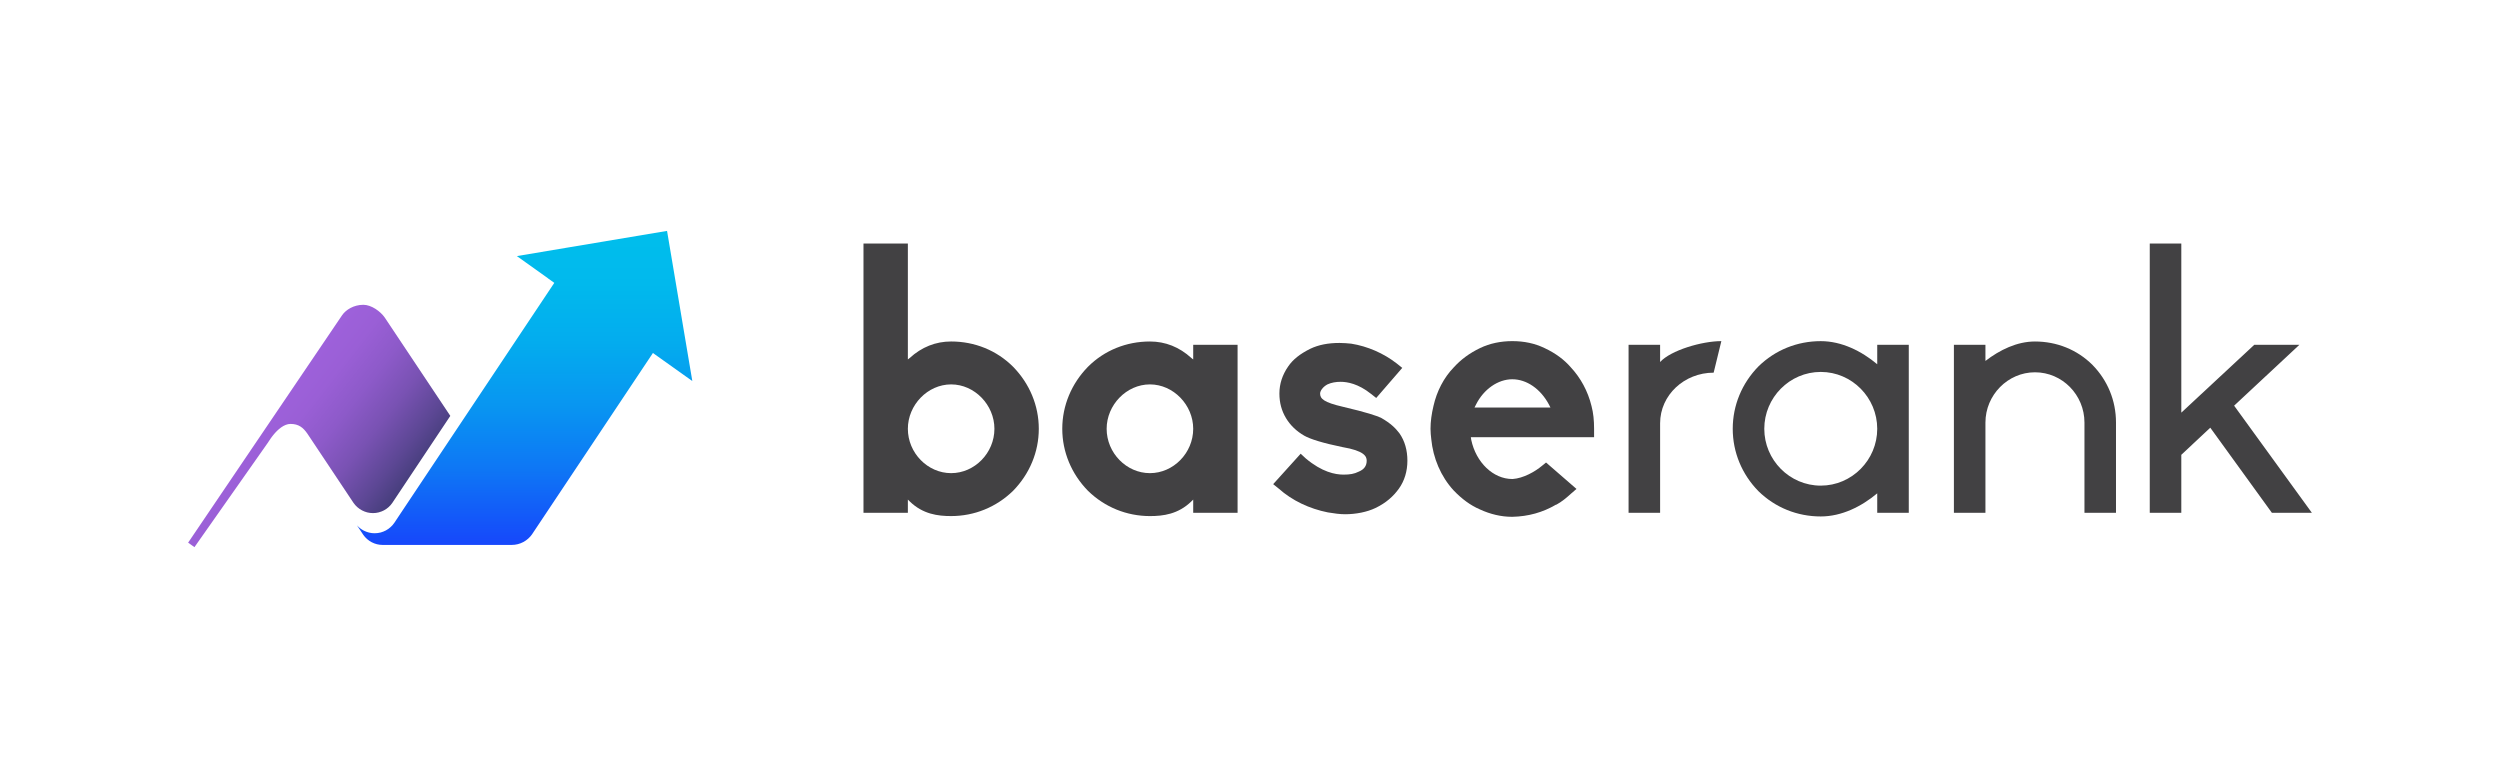 <?xml version="1.0" ?>
<!-- Generator: Adobe Illustrator 15.0.0, SVG Export Plug-In . SVG Version: 6.00 Build 0)  -->
<svg xmlns="http://www.w3.org/2000/svg" viewBox="0 0 241 75">
	<rect fill="#FFFFFF" width="241" height="75"/>
	<g>
		<g>
			<linearGradient id="SVGID_1_" gradientUnits="userSpaceOnUse" x1="25.609" y1="39.815" x2="37.396" y2="49.023">
				<stop offset="0" stop-color="#9E61DB"/>
				<stop offset="0.191" stop-color="#9A5FD6"/>
				<stop offset="0.403" stop-color="#8D5AC9"/>
				<stop offset="0.625" stop-color="#7952B3"/>
				<stop offset="0.852" stop-color="#5C4794"/>
				<stop offset="1" stop-color="#463E7C"/>
			</linearGradient>
			<path fill="url(#SVGID_1_)" d="M25.787,42.727l0.296-0.443h-0.001c0.009-0.012,0.02-0.025,0.028-0.037l0,0v-0.002    c0.035-0.049,0.074-0.102,0.113-0.154c0.041-0.057,0.084-0.111,0.131-0.168h0.001c0.424-0.52,1.026-1.057,1.653-1.057    c0.777,0,1.213,0.344,1.624,0.939l4.447,6.672c0.214,0.307,0.497,0.557,0.831,0.729c0.156,0.08,0.321,0.146,0.494,0.189    c0.019,0.004,0.037,0.006,0.052,0.01c0.072,0.018,0.141,0.031,0.215,0.039c0.092,0.012,0.187,0.018,0.281,0.018    c0.097,0,0.191-0.006,0.285-0.018c0.008,0,0.016-0.004,0.022-0.004c0.086-0.014,0.172-0.029,0.254-0.049    c0.005,0,0.011-0.004,0.017-0.006c0.083-0.023,0.165-0.047,0.245-0.08c0.006,0,0.012-0.004,0.017-0.006    c0.078-0.031,0.157-0.068,0.232-0.107c0.006-0.004,0.011-0.008,0.018-0.012c0.073-0.039,0.146-0.082,0.212-0.131    c0.002,0,0.002,0,0.003-0.002c0.073-0.051,0.141-0.105,0.208-0.166c0.028-0.025,0.052-0.051,0.077-0.078    c0.038-0.037,0.079-0.074,0.114-0.113c0.02-0.025,0.04-0.055,0.062-0.082c0.029-0.035,0.058-0.072,0.087-0.109l0.084-0.127    l5.521-8.281l-6.32-9.48c-0.41-0.593-1.287-1.23-2.063-1.23c-0.936,0-1.683,0.484-2.039,0.992L18.136,52.312l0.608,0.434    L25.787,42.727z"/>
			<linearGradient id="SVGID_2_" gradientUnits="userSpaceOnUse" x1="50.575" y1="52.529" x2="50.575" y2="22.255">
				<stop offset="0" stop-color="#1747FB"/>
				<stop offset="0.039" stop-color="#154FFA"/>
				<stop offset="0.244" stop-color="#0E77F5"/>
				<stop offset="0.447" stop-color="#0896F1"/>
				<stop offset="0.643" stop-color="#03ACEE"/>
				<stop offset="0.831" stop-color="#01B9ED"/>
				<stop offset="1" stop-color="#00BEEC"/>
			</linearGradient>
			<path fill="url(#SVGID_2_)" d="M44.392,40.83l-5.577,8.365l-0.808,1.215h-0.002l0,0l-0.001,0.002    c-0.03,0.045-0.067,0.088-0.102,0.131c-0.021,0.027-0.041,0.055-0.064,0.084c-0.034,0.037-0.075,0.076-0.113,0.113    c-0.026,0.027-0.051,0.055-0.08,0.078c-0.067,0.061-0.135,0.117-0.209,0.168l-0.004,0.002c-0.068,0.049-0.14,0.094-0.212,0.133    c-0.007,0.004-0.015,0.01-0.019,0.012c-0.076,0.039-0.154,0.076-0.235,0.107c-0.005,0.004-0.01,0.008-0.016,0.008    c-0.082,0.031-0.164,0.057-0.249,0.082c-0.005,0-0.012,0.002-0.017,0.004c-0.084,0.021-0.169,0.037-0.256,0.049    c-0.008,0.002-0.017,0.004-0.023,0.004c-0.095,0.014-0.192,0.018-0.292,0.018c-0.094,0-0.187-0.006-0.28-0.016    c-0.074-0.01-0.145-0.025-0.218-0.041c-0.016-0.002-0.035-0.006-0.051-0.01c-0.176-0.045-0.343-0.109-0.501-0.189    c-0.246-0.129-0.466-0.299-0.651-0.502l0.567,0.848v0.002l0.01,0.014l0.029,0.045l0,0c0.21,0.301,0.492,0.547,0.821,0.719    c0.311,0.162,0.667,0.256,1.043,0.256h12.447c0.813,0,1.529-0.408,1.962-1.027c0.014-0.021,0.029-0.043,0.042-0.066l11.608-17.41    l0.981,0.699l2.817,2.006l-0.838-4.974l-0.291-1.735l-1.307-7.766l-9.519,1.596l-4.959,0.833l2.985,2.129l-0.004,0.004    l0.628,0.447L44.392,40.83z"/>
		</g>
		<g>
			<g>
				<path fill="#424143" d="M87.695,48.334l-0.177-0.176v1.273H83.24V23.479h4.278v11.172l0.177-0.141     c1.167-1.061,2.51-1.591,3.995-1.591c2.262,0,4.384,0.849,5.975,2.439c1.591,1.627,2.475,3.749,2.475,5.977     c0,2.227-0.884,4.348-2.475,5.975c-1.626,1.59-3.748,2.439-5.975,2.439C90.417,49.75,88.968,49.572,87.695,48.334z M91.69,45.611     c2.262,0,4.172-1.943,4.172-4.275c0-2.299-1.91-4.28-4.172-4.28c-2.263,0-4.172,1.981-4.172,4.28     C87.518,43.668,89.427,45.611,91.69,45.611z"/>
				<path fill="#424143" d="M104.878,47.311c-1.591-1.627-2.475-3.748-2.475-5.975c0-2.229,0.884-4.35,2.475-5.977     c1.591-1.591,3.712-2.439,5.975-2.439c1.485,0,2.829,0.53,3.995,1.591l0.177,0.141v-1.414h4.278v16.194h-4.278v-1.273     l-0.177,0.176c-1.273,1.238-2.723,1.416-3.995,1.416C108.626,49.75,106.504,48.9,104.878,47.311z M106.681,41.336     c0,2.332,1.909,4.275,4.172,4.275c2.262,0,4.172-1.943,4.172-4.275c0-2.299-1.91-4.28-4.172-4.28     C108.59,37.056,106.681,39.037,106.681,41.336z"/>
				<path fill="#424143" d="M128.001,49.395c-1.768-0.354-3.429-1.131-4.737-2.297l-0.53-0.426l2.651-2.934l0.495,0.459     c1.556,1.309,2.829,1.557,3.642,1.557c0.602,0,1.025-0.07,1.45-0.283c0.53-0.213,0.777-0.566,0.777-1.061     c0-0.424-0.247-0.955-2.333-1.309c-1.91-0.389-3.112-0.777-3.678-1.096c-0.742-0.424-1.343-0.99-1.768-1.697     c-0.424-0.707-0.636-1.484-0.636-2.37c0-0.918,0.282-1.802,0.849-2.615c0.459-0.672,1.131-1.202,2.12-1.697     c0.813-0.389,1.732-0.565,2.829-0.565c0.389,0,0.777,0.035,1.132,0.07c1.555,0.248,3.11,0.919,4.383,1.91l0.53,0.424l-2.51,2.9     l-0.495-0.389c-1.237-0.99-2.298-1.168-2.934-1.168c-0.46,0-0.884,0.071-1.272,0.248c-0.461,0.248-0.708,0.637-0.708,0.883     c0,0.497,0.354,0.85,2.192,1.274c2.403,0.566,3.182,0.85,3.677,1.061c0.989,0.566,1.413,1.027,1.769,1.484     c0.53,0.744,0.777,1.662,0.777,2.652c0,1.025-0.284,1.943-0.814,2.688c-0.53,0.742-1.236,1.379-2.262,1.873     c-0.813,0.389-1.874,0.602-2.935,0.602C129.169,49.572,128.639,49.502,128.001,49.395z"/>
				<path fill="#424143" d="M145.75,49.82c-1.025,0-2.085-0.248-3.075-0.707c-0.919-0.389-1.769-1.025-2.546-1.838     c-1.237-1.346-1.979-3.113-2.156-4.951c-0.036-0.318-0.071-0.637-0.071-0.988c0-0.709,0.106-1.451,0.283-2.193     c0.318-1.415,0.99-2.723,1.944-3.713c0.708-0.778,1.521-1.379,2.546-1.874c0.954-0.459,2.015-0.671,3.111-0.671     c1.131,0,2.157,0.212,3.111,0.671c1.061,0.495,1.909,1.132,2.545,1.874c0.919,0.99,1.627,2.263,1.98,3.713     c0.177,0.672,0.247,1.379,0.247,2.193c0,0.281,0,0.564,0,0.812h-11.879l0.035,0.246c0.46,2.191,2.121,3.783,3.96,3.783h0.035     c1.025-0.07,2.157-0.707,2.829-1.273l0.389-0.318l2.934,2.547l-0.53,0.459c-0.389,0.355-0.884,0.779-1.414,1.061h-0.035     c-1.272,0.742-2.652,1.133-4.207,1.168H145.75z M142.286,39.002l-0.142,0.281h7.318l-0.142-0.281     c-0.812-1.521-2.157-2.441-3.535-2.441C144.407,36.561,143.028,37.517,142.286,39.002z"/>
				<path fill="#424143" d="M160.034,34.899c1.026-1.131,4.031-2.015,5.904-2.015l-0.742,3.041c-2.828,0-5.162,2.157-5.162,4.88     v8.627h-3.04V33.238h3.04V34.899z"/>
				<path fill="#424143" d="M180.965,33.238h3.041v16.194h-3.041v-1.875c-1.52,1.273-3.429,2.229-5.443,2.229     c-2.264,0-4.385-0.85-6.011-2.439c-1.591-1.627-2.475-3.748-2.475-6.01c0-2.264,0.884-4.385,2.475-6.012     c1.626-1.591,3.747-2.439,6.011-2.439c2.015,0,3.924,0.955,5.443,2.227V33.238z M180.965,41.336c0-3.006-2.439-5.482-5.443-5.482     c-3.006,0-5.445,2.476-5.445,5.482c0,3.004,2.439,5.479,5.445,5.479C178.525,46.814,180.965,44.34,180.965,41.336z"/>
				<path fill="#424143" d="M203.982,40.734v8.697h-3.04v-8.697c0-2.652-2.122-4.845-4.773-4.845c-2.615,0-4.773,2.192-4.773,4.845     v8.697h-3.04V33.238h3.04v1.556c1.379-1.061,3.042-1.874,4.773-1.874c2.086,0,4.065,0.778,5.551,2.263     C203.17,36.667,203.982,38.613,203.982,40.734z"/>
				<path fill="#424143" d="M222.863,49.432h-3.854l-5.938-8.203l-2.793,2.615v5.588h-3.041V23.479h3.041v16.3l7.035-6.542h4.349     l-6.293,5.87L222.863,49.432z"/>
			</g>
		</g>
	</g>
</svg>